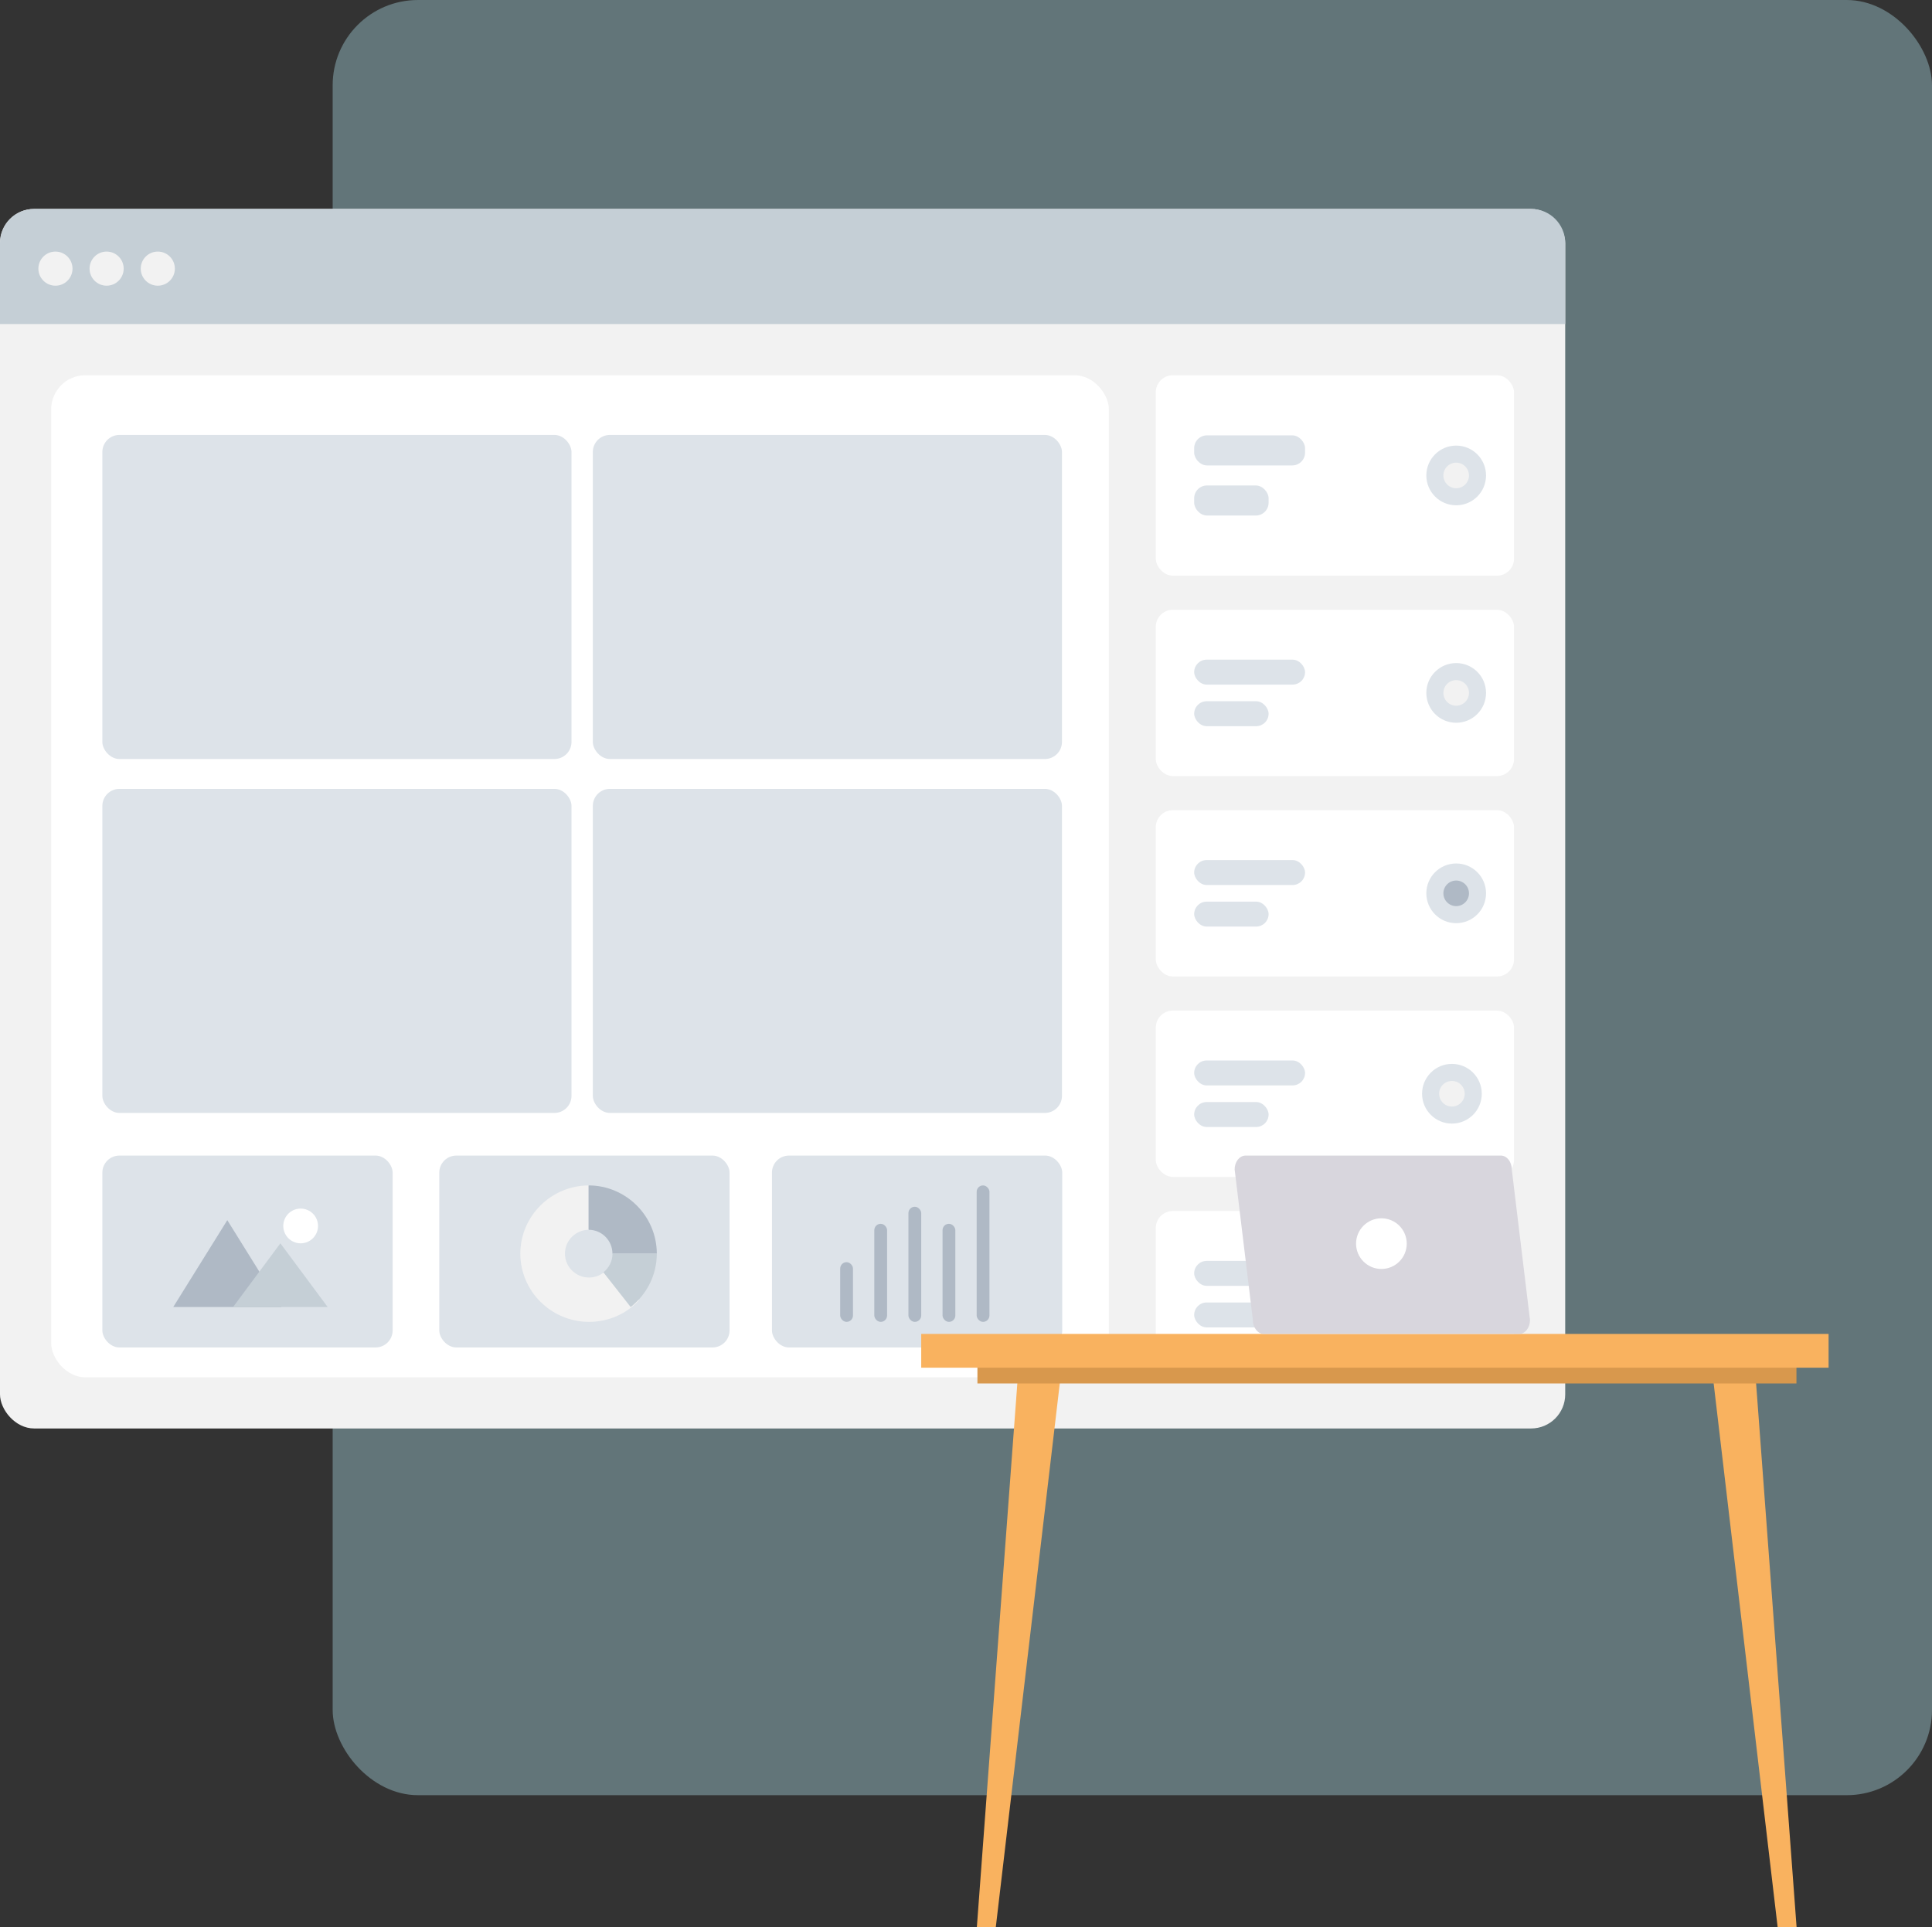 <svg width="453" height="452" viewBox="0 0 453 452" fill="none" xmlns="http://www.w3.org/2000/svg">
<rect x="0" y="0" width="453" height="452" fill="#333333" stroke="none"/>
<rect x="78" width="375" height="421" rx="20" fill="#A9D8E1" fill-opacity="0.4"/>
<g clip-path="url(#clip0)">
<rect y="49" width="367" height="286" rx="8" fill="#F2F2F2"/>
<path d="M0 57C0 52.582 3.582 49 8 49H359C363.418 49 367 52.582 367 57V76H0V57Z" fill="#C5CFD6"/>
<path fill-rule="evenodd" clip-rule="evenodd" d="M13 67C15.209 67 17 65.209 17 63C17 60.791 15.209 59 13 59C10.791 59 9 60.791 9 63C9 65.209 10.791 67 13 67Z" fill="#F2F2F2"/>
<path fill-rule="evenodd" clip-rule="evenodd" d="M25 67C27.209 67 29 65.209 29 63C29 60.791 27.209 59 25 59C22.791 59 21 60.791 21 63C21 65.209 22.791 67 25 67Z" fill="#F2F2F2"/>
<path fill-rule="evenodd" clip-rule="evenodd" d="M37 67C39.209 67 41 65.209 41 63C41 60.791 39.209 59 37 59C34.791 59 33 60.791 33 63C33 65.209 34.791 67 37 67Z" fill="#F2F2F2"/>
<g clip-path="url(#clip1)">
<g clip-path="url(#clip2)">
<rect x="12" y="88" width="248" height="235" rx="8" fill="white"/>
<rect x="24" y="271" width="68.063" height="45" rx="4" fill="#DDE3E9"/>
<rect x="103" y="271" width="68.063" height="45" rx="4" fill="#DDE3E9"/>
<rect x="181" y="271" width="68.063" height="45" rx="4" fill="#DDE3E9"/>
<g clip-path="url(#clip3)">
<g clip-path="url(#clip4)">
<rect x="271" y="88" width="84" height="47" rx="4" fill="white"/>
<g clip-path="url(#clip5)">
<rect x="280" y="102.1" width="26" height="7.05" rx="3" fill="#DDE3E9"/>
<rect x="280" y="113.85" width="17.452" height="7.05" rx="3" fill="#DDE3E9"/>
</g>
<path fill-rule="evenodd" clip-rule="evenodd" d="M341.435 118.5C345.301 118.5 348.435 115.366 348.435 111.5C348.435 107.634 345.301 104.5 341.435 104.5C337.569 104.5 334.435 107.634 334.435 111.5C334.435 115.366 337.569 118.5 341.435 118.5Z" fill="#DDE3E9"/>
<path fill-rule="evenodd" clip-rule="evenodd" d="M341.435 114.5C343.092 114.5 344.435 113.157 344.435 111.5C344.435 109.843 343.092 108.5 341.435 108.5C339.778 108.5 338.435 109.843 338.435 111.5C338.435 113.157 339.778 114.5 341.435 114.5Z" fill="#F2F2F2"/>
</g>
<g clip-path="url(#clip6)">
<rect x="271" y="143" width="84" height="39" rx="4" fill="white"/>
<g clip-path="url(#clip7)">
<rect x="280" y="154.7" width="26" height="5.85" rx="2.925" fill="#DDE3E9"/>
<rect x="280" y="164.45" width="17.452" height="5.85" rx="2.925" fill="#DDE3E9"/>
</g>
<path fill-rule="evenodd" clip-rule="evenodd" d="M341.435 169.5C345.301 169.5 348.435 166.366 348.435 162.5C348.435 158.634 345.301 155.5 341.435 155.5C337.569 155.5 334.435 158.634 334.435 162.5C334.435 166.366 337.569 169.5 341.435 169.5Z" fill="#DDE3E9"/>
<path fill-rule="evenodd" clip-rule="evenodd" d="M341.435 165.5C343.092 165.5 344.435 164.157 344.435 162.5C344.435 160.843 343.092 159.5 341.435 159.5C339.778 159.5 338.435 160.843 338.435 162.5C338.435 164.157 339.778 165.5 341.435 165.5Z" fill="#F2F2F2"/>
</g>
<g clip-path="url(#clip8)">
<rect x="271" y="190" width="84" height="39" rx="4" fill="white"/>
<g clip-path="url(#clip9)">
<rect x="280" y="201.7" width="26" height="5.85" rx="2.925" fill="#DDE3E9"/>
<rect x="280" y="211.45" width="17.452" height="5.85" rx="2.925" fill="#DDE3E9"/>
</g>
<path fill-rule="evenodd" clip-rule="evenodd" d="M341.435 216.5C345.301 216.5 348.435 213.366 348.435 209.5C348.435 205.634 345.301 202.5 341.435 202.5C337.569 202.5 334.435 205.634 334.435 209.5C334.435 213.366 337.569 216.5 341.435 216.5Z" fill="#DDE3E9"/>
<path fill-rule="evenodd" clip-rule="evenodd" d="M341.435 212.5C343.092 212.5 344.435 211.157 344.435 209.5C344.435 207.843 343.092 206.5 341.435 206.5C339.778 206.5 338.435 207.843 338.435 209.5C338.435 211.157 339.778 212.5 341.435 212.5Z" fill="#AFB9C5"/>
</g>
<g clip-path="url(#clip10)">
<rect x="271" y="284" width="84" height="39" rx="4" fill="white"/>
<g clip-path="url(#clip11)">
<rect x="280" y="295.7" width="26" height="5.85" rx="2.925" fill="#DDE3E9"/>
<rect x="280" y="305.45" width="17.452" height="5.85" rx="2.925" fill="#DDE3E9"/>
</g>
<path fill-rule="evenodd" clip-rule="evenodd" d="M341.435 310.5C345.301 310.5 348.435 307.366 348.435 303.5C348.435 299.634 345.301 296.5 341.435 296.5C337.569 296.5 334.435 299.634 334.435 303.5C334.435 307.366 337.569 310.5 341.435 310.5Z" fill="#DDE3E9"/>
<path fill-rule="evenodd" clip-rule="evenodd" d="M341.435 306.5C343.092 306.5 344.435 305.157 344.435 303.5C344.435 301.843 343.092 300.5 341.435 300.5C339.778 300.5 338.435 301.843 338.435 303.5C338.435 305.157 339.778 306.5 341.435 306.5Z" fill="#F2F2F2"/>
</g>
<g clip-path="url(#clip12)">
<rect x="271" y="237" width="84" height="39" rx="4" fill="white"/>
<g clip-path="url(#clip13)">
<rect x="280" y="248.7" width="26" height="5.85" rx="2.925" fill="#DDE3E9"/>
<rect x="280" y="258.45" width="17.452" height="5.85" rx="2.925" fill="#DDE3E9"/>
</g>
<path fill-rule="evenodd" clip-rule="evenodd" d="M340.435 263.5C344.301 263.5 347.435 260.366 347.435 256.5C347.435 252.634 344.301 249.5 340.435 249.5C336.569 249.5 333.435 252.634 333.435 256.5C333.435 260.366 336.569 263.5 340.435 263.5Z" fill="#DDE3E9"/>
<path fill-rule="evenodd" clip-rule="evenodd" d="M340.435 259.5C342.092 259.5 343.435 258.157 343.435 256.5C343.435 254.843 342.092 253.5 340.435 253.5C338.778 253.5 337.435 254.843 337.435 256.5C337.435 258.157 338.778 259.5 340.435 259.5Z" fill="#F2F2F2"/>
</g>
</g>
<rect x="24" y="185" width="110" height="76" rx="4" fill="#DDE3E9"/>
<rect x="139" y="185" width="110" height="76" rx="4" fill="#DDE3E9"/>
<path fill-rule="evenodd" clip-rule="evenodd" d="M142.209 297.829C141.181 298.917 139.725 299.6 138.104 299.6C134.991 299.6 132.468 297.093 132.468 294C132.468 290.907 134.991 288.4 138.104 288.4V278C129.249 278 122 285.202 122 294C122 302.798 129.249 310 138.104 310C142.756 310 146.96 308.045 149.826 304.934L142.209 297.829Z" fill="#F2F2F2"/>
<path fill-rule="evenodd" clip-rule="evenodd" d="M138 278V288.4C141.093 288.4 143.6 290.907 143.6 294H154C154 285.202 146.798 278 138 278Z" fill="#AFB9C5"/>
<path fill-rule="evenodd" clip-rule="evenodd" d="M143.616 294C143.616 295.778 142.778 297.358 141.478 298.378L147.875 306.522C151.599 303.606 154 299.087 154 294H143.616Z" fill="#C5CFD6"/>
<rect x="197" y="296" width="3" height="14" rx="1.5" fill="#AFB9C5"/>
<rect x="205" y="287" width="3" height="23" rx="1.5" fill="#AFB9C5"/>
<rect x="213" y="283" width="3" height="27" rx="1.5" fill="#AFB9C5"/>
<rect x="221" y="287" width="3" height="23" rx="1.5" fill="#AFB9C5"/>
<rect x="229" y="278" width="3" height="32" rx="1.5" fill="#AFB9C5"/>
</g>
<rect x="24" y="102" width="110" height="76" rx="4" fill="#DDE3E9"/>
<rect x="139" y="102" width="110" height="76" rx="4" fill="#DDE3E9"/>
</g>
</g>
<path fill-rule="evenodd" clip-rule="evenodd" d="M238.899 319.575L229.047 451.927H233.49L249.042 319.735L238.899 319.575Z" fill="#F9B25F"/>
<path fill-rule="evenodd" clip-rule="evenodd" d="M411.395 319.575L421.248 451.927H416.805L401.253 319.735L411.395 319.575Z" fill="#F9B25F"/>
<rect x="229.179" y="319.427" width="192.039" height="5.015" fill="#D8984D"/>
<rect x="216" y="312.826" width="212.75" height="7.921" fill="#F9B25F"/>
<path fill-rule="evenodd" clip-rule="evenodd" d="M292.054 271H351.904C353.315 271 354.469 272.457 354.469 274.238L358.744 309.588C358.744 311.369 357.59 312.826 356.179 312.826H296.329C294.918 312.826 293.764 311.369 293.764 309.588L289.489 274.238C289.489 272.457 290.643 271 292.054 271Z" fill="#D8D6DD"/>
<path fill-rule="evenodd" clip-rule="evenodd" d="M323.901 297.593C327.182 297.593 329.842 294.933 329.842 291.652C329.842 288.371 327.182 285.711 323.901 285.711C320.62 285.711 317.96 288.371 317.96 291.652C317.96 294.933 320.62 297.593 323.901 297.593Z" fill="white"/>
<path fill-rule="evenodd" clip-rule="evenodd" d="M58.73 301.531C58.728 301.535 58.726 301.54 58.723 301.545C58.726 301.541 58.73 301.522 58.73 301.531Z" fill="#C5CFD6"/>
<path fill-rule="evenodd" clip-rule="evenodd" d="M58.725 301.537C58.725 301.538 58.725 301.54 58.725 301.542C58.725 301.537 58.733 301.524 58.725 301.537Z" fill="#C5CFD6"/>
<path fill-rule="evenodd" clip-rule="evenodd" d="M58.757 301.461C58.751 301.479 58.742 301.496 58.735 301.514C58.739 301.505 58.742 301.498 58.746 301.489C58.652 301.724 58.712 301.571 58.757 301.461Z" fill="#C5CFD6"/>
<path fill-rule="evenodd" clip-rule="evenodd" d="M58.737 301.515C58.733 301.524 58.729 301.533 58.726 301.541C58.7 301.591 58.737 301.515 58.737 301.515Z" fill="#C5CFD6"/>
<path fill-rule="evenodd" clip-rule="evenodd" d="M58.726 301.538C58.726 301.537 58.726 301.537 58.727 301.536C58.726 301.537 58.726 301.537 58.726 301.538Z" fill="#C5CFD6"/>
<path fill-rule="evenodd" clip-rule="evenodd" d="M58.722 301.544C58.716 301.555 58.747 301.503 58.722 301.544V301.544Z" fill="#C5CFD6"/>
<path fill-rule="evenodd" clip-rule="evenodd" d="M58.726 301.538L58.727 301.536C58.727 301.537 58.727 301.538 58.726 301.538Z" fill="#C5CFD6"/>
<rect x="37" y="278" width="43" height="28.516" rx="4" fill="#DDE3E9"/>
<path fill-rule="evenodd" clip-rule="evenodd" d="M53.295 286.147L40.621 306.516H65.969L53.295 286.147Z" fill="#AFB9C5"/>
<path fill-rule="evenodd" clip-rule="evenodd" d="M65.742 291.579L54.653 306.516H76.832L65.742 291.579Z" fill="#C5CFD6"/>
<path fill-rule="evenodd" clip-rule="evenodd" d="M70.495 291.579C72.744 291.579 74.568 289.755 74.568 287.505C74.568 285.255 72.744 283.432 70.495 283.432C68.245 283.432 66.421 285.255 66.421 287.505C66.421 289.755 68.245 291.579 70.495 291.579Z" fill="white"/>
<defs>
<clipPath id="clip0">
<rect width="367" height="286" fill="white" transform="translate(0 49)"/>
</clipPath>
<clipPath id="clip1">
<rect width="343" height="235" fill="white" transform="translate(12 88)"/>
</clipPath>
<clipPath id="clip2">
<rect width="343" height="235" fill="white" transform="translate(12 88)"/>
</clipPath>
<clipPath id="clip3">
<rect width="84" height="235" fill="white" transform="translate(271 88)"/>
</clipPath>
<clipPath id="clip4">
<rect width="84" height="47" fill="white" transform="translate(271 88)"/>
</clipPath>
<clipPath id="clip5">
<rect width="26" height="19" fill="white" transform="translate(280 102.1)"/>
</clipPath>
<clipPath id="clip6">
<rect width="84" height="39" fill="white" transform="translate(271 143)"/>
</clipPath>
<clipPath id="clip7">
<rect width="26" height="16" fill="white" transform="translate(280 154.7)"/>
</clipPath>
<clipPath id="clip8">
<rect width="84" height="39" fill="white" transform="translate(271 190)"/>
</clipPath>
<clipPath id="clip9">
<rect width="26" height="16" fill="white" transform="translate(280 201.7)"/>
</clipPath>
<clipPath id="clip10">
<rect width="84" height="39" fill="white" transform="translate(271 284)"/>
</clipPath>
<clipPath id="clip11">
<rect width="26" height="16" fill="white" transform="translate(280 295.7)"/>
</clipPath>
<clipPath id="clip12">
<rect width="84" height="39" fill="white" transform="translate(271 237)"/>
</clipPath>
<clipPath id="clip13">
<rect width="26" height="16" fill="white" transform="translate(280 248.7)"/>
</clipPath>
</defs>
</svg>

